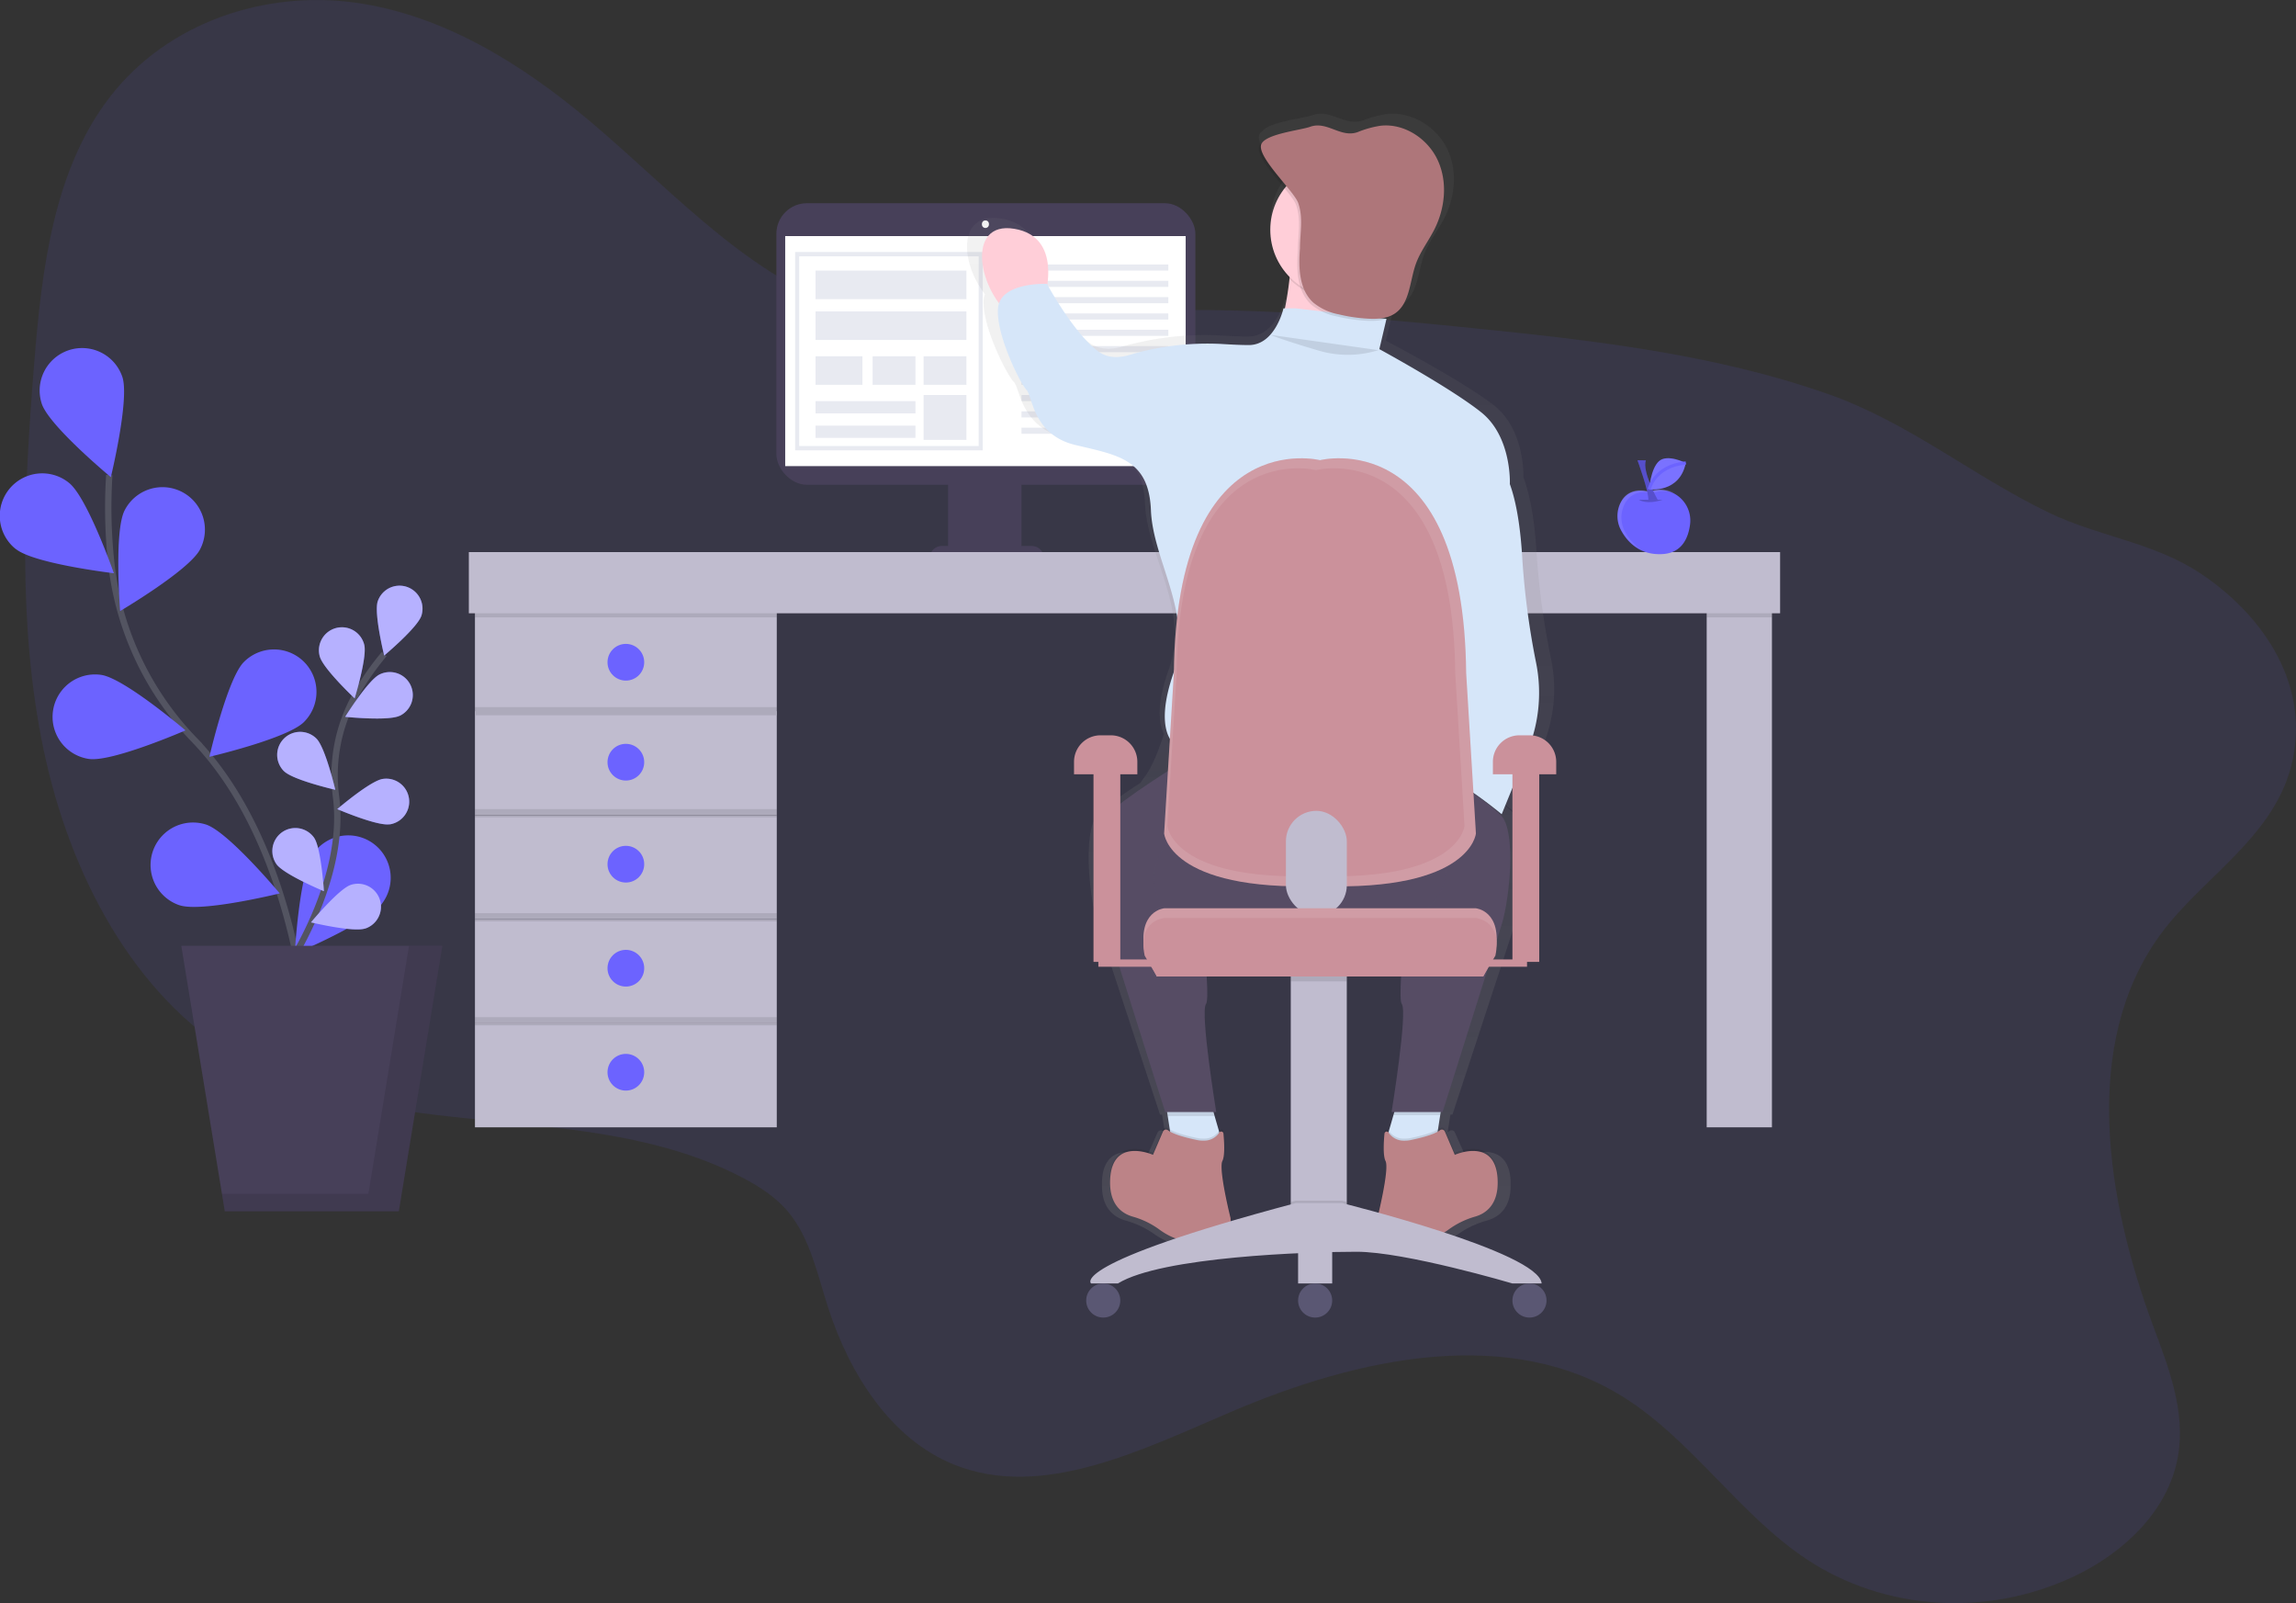 <svg xmlns="http://www.w3.org/2000/svg" xmlns:xlink="http://www.w3.org/1999/xlink" width="721.999" height="503.991" viewBox="0 0 721.999 503.991">
  <rect x="0" y="0" width="721.999" height="503.991" fill="#333333" stroke="none"/>
  <defs>
    <linearGradient id="linear-gradient" x1="0.5" y1="1" x2="0.5" gradientUnits="objectBoundingBox">
      <stop offset="0" stop-color="gray" stop-opacity="0.251"/>
      <stop offset="0.54" stop-color="gray" stop-opacity="0.122"/>
      <stop offset="1" stop-color="gray" stop-opacity="0.102"/>
    </linearGradient>
  </defs>
  <g id="undraw_social_networking_nqk4" transform="translate(0.065 -38.016)">
    <g id="Сгруппировать_354" data-name="Сгруппировать 354">
      <path id="Контур_1445" data-name="Контур 1445" d="M721.134,350.9c-25.106,34.449-16.821,83.622-2.309,122.8,4.861,13.114,10.382,26.985,7.862,41.253-3.078,17.443-17.545,30.512-32.583,37.63-27.414,12.973-59.8,10.9-84.321-5.444-21.162-14.108-36.059-37.553-57.631-50.988-36.1-22.477-82.974-12.434-123.157,4.726-28.428,12.139-59.568,27.774-87.271,16.564-19.495-7.888-32.622-27.966-39.528-49.429-3.335-10.363-5.669-21.611-12.312-29.723-3.95-4.822-9.17-8.183-14.538-10.991-48.987-25.651-112-9.619-159.491-38.239-32.064-19.328-52.02-56.836-60.312-96.268s-6.24-81.057-2.937-121.97c2.347-29.075,6.06-60.145,23.541-82.994,18.488-24.163,49.474-33.77,77.184-29.98s52.546,19.2,74.285,37.54c27.171,22.926,52.187,51.7,86,60.4,23.028,5.925,47.493,1.731,71.432-.122,40.016-3.091,79.89.468,119.521,4.489,37.938,3.848,76.138,8.144,112.069,20.758,25.427,8.927,45.582,25.8,69.521,37.329,15.6,7.516,32.769,9.26,47.454,18.969,18.122,11.96,34.5,33.147,29.184,58.574C757.777,319.937,734.46,332.615,721.134,350.9Z" transform="translate(-41.882 -19.025)" fill="#6c63ff" opacity="0.1"/>
    </g>
    <rect id="Прямоугольник_137" data-name="Прямоугольник 137" width="131.756" height="88.521" rx="9.61" transform="translate(244.077 101.902)" fill="#474059"/>
    <rect id="Прямоугольник_138" data-name="Прямоугольник 138" width="125.933" height="72.316" transform="translate(246.848 112.239)" fill="#fff"/>
    <ellipse id="Эллипс_42" data-name="Эллипс 42" cx="1.109" cy="1.199" rx="1.109" ry="1.199" transform="translate(308.705 107.301)" fill="#fff"/>
    <rect id="Прямоугольник_139" data-name="Прямоугольник 139" width="23.086" height="24.368" transform="translate(298.066 187.217)" fill="#474059"/>
    <path id="Контур_1446" data-name="Контур 1446" d="M459.688,326.95H487.9a3.848,3.848,0,0,1,3.848,3.848H455.84a3.848,3.848,0,0,1,3.848-3.848Z" transform="translate(-163.545 -117.289)" fill="#474059"/>
    <rect id="Прямоугольник_140" data-name="Прямоугольник 140" width="94.909" height="32.705" transform="translate(149.291 230.182)" fill="#c0bccf"/>
    <rect id="Прямоугольник_141" data-name="Прямоугольник 141" width="20.521" height="178.274" transform="translate(536.62 214.15)" fill="#c0bccf"/>
    <rect id="Прямоугольник_142" data-name="Прямоугольник 142" width="94.909" height="1.924" transform="translate(149.291 230.182)" opacity="0.1"/>
    <rect id="Прямоугольник_143" data-name="Прямоугольник 143" width="20.521" height="17.956" transform="translate(536.62 214.15)" opacity="0.1"/>
    <rect id="Прямоугольник_144" data-name="Прямоугольник 144" width="94.909" height="32.705" transform="translate(149.291 261.605)" fill="#c0bccf"/>
    <circle id="Эллипс_43" data-name="Эллипс 43" cx="5.771" cy="5.771" r="5.771" transform="translate(190.974 271.865)" fill="#6c63ff"/>
    <circle id="Эллипс_44" data-name="Эллипс 44" cx="5.771" cy="5.771" r="5.771" transform="translate(190.974 240.443)" fill="#6c63ff"/>
    <rect id="Прямоугольник_145" data-name="Прямоугольник 145" width="94.909" height="32.705" transform="translate(149.291 294.31)" fill="#c0bccf"/>
    <circle id="Эллипс_45" data-name="Эллипс 45" cx="5.771" cy="5.771" r="5.771" transform="translate(190.974 303.929)" fill="#6c63ff"/>
    <rect id="Прямоугольник_146" data-name="Прямоугольник 146" width="94.909" height="32.705" transform="translate(149.291 327.015)" fill="#c0bccf"/>
    <circle id="Эллипс_46" data-name="Эллипс 46" cx="5.771" cy="5.771" r="5.771" transform="translate(190.974 336.634)" fill="#6c63ff"/>
    <rect id="Прямоугольник_147" data-name="Прямоугольник 147" width="94.909" height="32.705" transform="translate(149.291 359.72)" fill="#c0bccf"/>
    <circle id="Эллипс_47" data-name="Эллипс 47" cx="5.771" cy="5.771" r="5.771" transform="translate(190.974 369.339)" fill="#6c63ff"/>
    <rect id="Прямоугольник_148" data-name="Прямоугольник 148" width="94.909" height="2.565" transform="translate(149.291 292.386)" opacity="0.1"/>
    <rect id="Прямоугольник_149" data-name="Прямоугольник 149" width="94.909" height="2.565" transform="translate(149.291 260.322)" opacity="0.1"/>
    <rect id="Прямоугольник_150" data-name="Прямоугольник 150" width="94.909" height="2.565" transform="translate(149.291 325.091)" opacity="0.1"/>
    <rect id="Прямоугольник_151" data-name="Прямоугольник 151" width="94.909" height="2.565" transform="translate(149.291 357.796)" opacity="0.1"/>
    <path id="Контур_1447" data-name="Контур 1447" d="M152.925,530.753s-2.116-62.691-36.033-98.115A95.028,95.028,0,0,1,90.83,378.463a159.846,159.846,0,0,1-.8-29.223" transform="translate(-55.725 -161.869)" fill="none" stroke="#535461" stroke-miterlimit="10" stroke-width="2"/>
    <path id="Контур_1448" data-name="Контур 1448" d="M56.708,304.433c2.321,7,21.726,23.086,21.726,23.086s5.945-24.5,3.623-31.5a13.354,13.354,0,0,0-25.35,8.407Z" transform="translate(-43.643 -139.494)" fill="#6c63ff"/>
    <path id="Контур_1449" data-name="Контур 1449" d="M41.652,372.255c5.771,4.617,30.781,7.58,30.781,7.58s-8.337-23.8-14.108-28.408a13.355,13.355,0,1,0-16.712,20.835Z" transform="translate(-36.68 -161.6)" fill="#6c63ff"/>
    <path id="Контур_1450" data-name="Контур 1450" d="M73.791,473.539c7.3,1.077,30.4-8.978,30.4-8.978S84.988,448.2,77.7,447.119a13.354,13.354,0,1,0-3.905,26.421Z" transform="translate(-45.926 -196.929)" fill="#6c63ff"/>
    <path id="Контур_1451" data-name="Контур 1451" d="M119.535,545.57c7.009,2.3,31.487-3.732,31.487-3.732s-16.167-19.347-23.176-21.643a13.355,13.355,0,0,0-8.337,25.375Z" transform="translate(-63.12 -222.955)" fill="#6c63ff"/>
    <path id="Контур_1452" data-name="Контур 1452" d="M120.32,374.8c-3.405,6.541-25.119,19.354-25.119,19.354s-1.975-25.132,1.43-31.679A13.352,13.352,0,1,1,120.32,374.8Z" transform="translate(-57.492 -164.038)" fill="#6c63ff"/>
    <path id="Контур_1453" data-name="Контур 1453" d="M169.055,457.536c-5.207,5.226-29.755,10.947-29.755,10.947s5.637-24.574,10.838-29.8a13.352,13.352,0,1,1,18.918,18.847Z" transform="translate(-73.516 -192.545)" fill="#6c63ff"/>
    <path id="Контур_1454" data-name="Контур 1454" d="M208.629,547.3c-4.245,6.028-27.479,15.82-27.479,15.82s1.4-25.17,5.65-31.2a13.351,13.351,0,1,1,21.8,15.391Z" transform="translate(-88.529 -225.241)" fill="#6c63ff"/>
    <path id="Контур_1455" data-name="Контур 1455" d="M176.67,536.288s19.238-27.985,15.865-54.316A51.456,51.456,0,0,1,198.614,450a86.572,86.572,0,0,1,9.048-13" transform="translate(-86.922 -193.351)" fill="none" stroke="#535461" stroke-miterlimit="10" stroke-width="2"/>
    <path id="Контур_1456" data-name="Контур 1456" d="M221.684,408.354c-1.238,3.8,2.033,17.045,2.033,17.045s10.472-8.76,11.71-12.55a7.229,7.229,0,0,0-13.743-4.489Z" transform="translate(-102.969 -181.289)" fill="#6c63ff"/>
    <path id="Контур_1457" data-name="Контур 1457" d="M193.274,433.039c1.02,3.848,10.972,13.2,10.972,13.2s4.027-13.044,3.008-16.9a7.231,7.231,0,1,0-13.98,3.7Z" transform="translate(-92.791 -188.672)" fill="#6c63ff"/>
    <path id="Контур_1458" data-name="Контур 1458" d="M174.676,487.482c2.828,2.815,16.134,5.861,16.134,5.861s-3.1-13.294-5.938-16.109a7.233,7.233,0,1,0-10.2,10.26Z" transform="translate(-85.441 -207.03)" fill="#6c63ff"/>
    <path id="Контур_1459" data-name="Контур 1459" d="M171.442,533.613c2.315,3.251,14.916,8.5,14.916,8.5s-.814-13.627-3.129-16.878a7.23,7.23,0,0,0-11.787,8.375Z" transform="translate(-84.567 -223.913)" fill="#6c63ff"/>
    <path id="Контур_1460" data-name="Контур 1460" d="M223.04,459.554c-3.585,1.757-17.16.346-17.16.346s7.221-11.581,10.812-13.313a7.229,7.229,0,1,1,6.355,12.986Z" transform="translate(-97.4 -196.526)" fill="#6c63ff"/>
    <path id="Контур_1461" data-name="Контур 1461" d="M218.455,512.422c-3.95.6-16.455-4.777-16.455-4.777s10.357-8.888,14.307-9.491a7.229,7.229,0,1,1,2.174,14.294Z" transform="translate(-96.008 -215.259)" fill="#6c63ff"/>
    <path id="Контур_1462" data-name="Контур 1462" d="M206.168,563.65c-3.79,1.283-17.058-1.924-17.058-1.924s8.709-10.51,12.5-11.774a7.23,7.23,0,0,1,4.559,13.723Z" transform="translate(-91.384 -233.737)" fill="#6c63ff"/>
    <path id="Контур_1463" data-name="Контур 1463" d="M221.684,408.354c-1.238,3.8,2.033,17.045,2.033,17.045s10.472-8.76,11.71-12.55a7.229,7.229,0,0,0-13.743-4.489Z" transform="translate(-102.969 -181.289)" fill="#fff" opacity="0.5"/>
    <path id="Контур_1464" data-name="Контур 1464" d="M193.274,433.039c1.02,3.848,10.972,13.2,10.972,13.2s4.027-13.044,3.008-16.9a7.231,7.231,0,1,0-13.98,3.7Z" transform="translate(-92.791 -188.672)" fill="#fff" opacity="0.5"/>
    <path id="Контур_1465" data-name="Контур 1465" d="M174.676,487.482c2.828,2.815,16.134,5.861,16.134,5.861s-3.1-13.294-5.938-16.109a7.233,7.233,0,1,0-10.2,10.26Z" transform="translate(-85.441 -207.03)" fill="#fff" opacity="0.5"/>
    <path id="Контур_1466" data-name="Контур 1466" d="M171.442,533.613c2.315,3.251,14.916,8.5,14.916,8.5s-.814-13.627-3.129-16.878a7.23,7.23,0,0,0-11.787,8.375Z" transform="translate(-84.567 -223.913)" fill="#fff" opacity="0.5"/>
    <path id="Контур_1467" data-name="Контур 1467" d="M223.04,459.554c-3.585,1.757-17.16.346-17.16.346s7.221-11.581,10.812-13.313a7.229,7.229,0,1,1,6.355,12.986Z" transform="translate(-97.4 -196.526)" fill="#fff" opacity="0.5"/>
    <path id="Контур_1468" data-name="Контур 1468" d="M218.455,512.422c-3.95.6-16.455-4.777-16.455-4.777s10.357-8.888,14.307-9.491a7.229,7.229,0,1,1,2.174,14.294Z" transform="translate(-96.008 -215.259)" fill="#fff" opacity="0.5"/>
    <path id="Контур_1469" data-name="Контур 1469" d="M206.168,563.65c-3.79,1.283-17.058-1.924-17.058-1.924s8.709-10.51,12.5-11.774a7.23,7.23,0,0,1,4.559,13.723Z" transform="translate(-91.384 -233.737)" fill="#fff" opacity="0.5"/>
    <path id="Контур_1470" data-name="Контур 1470" d="M157.238,606.429h-54.72L88.84,522.98h82.083Z" transform="translate(-31.893 -187.61)" fill="#474059"/>
    <path id="Контур_1471" data-name="Контур 1471" d="M167.594,522.98l-12.781,77.979H108.77l.9,5.47h54.72l13.685-83.449Z" transform="translate(-39.042 -187.61)" opacity="0.1"/>
    <rect id="Прямоугольник_152" data-name="Прямоугольник 152" width="412.339" height="19.238" transform="translate(147.367 211.585)" fill="#c0bccf"/>
    <rect id="Прямоугольник_153" data-name="Прямоугольник 153" width="58.997" height="62.351" transform="translate(249.971 117.241)" fill="#e8eaf1"/>
    <rect id="Прямоугольник_154" data-name="Прямоугольник 154" width="56.432" height="59.639" transform="translate(251.253 118.6)" fill="#fff"/>
    <rect id="Прямоугольник_157" data-name="Прямоугольник 157" width="46.172" height="1.924" transform="translate(321.152 121.166)" fill="#e8eaf1"/>
    <rect id="Прямоугольник_176" data-name="Прямоугольник 176" width="47.454" height="8.978" transform="translate(256.384 123.089)" fill="#e8eaf1"/>
    <rect id="Прямоугольник_177" data-name="Прямоугольник 177" width="47.454" height="8.978" transform="translate(256.384 135.915)" fill="#e8eaf1"/>
    <rect id="Прямоугольник_182" data-name="Прямоугольник 182" width="31.422" height="3.848" transform="translate(256.384 164.131)" fill="#e8eaf1"/>
    <rect id="Прямоугольник_183" data-name="Прямоугольник 183" width="31.422" height="3.848" transform="translate(256.384 171.826)" fill="#e8eaf1"/>
    <rect id="Прямоугольник_178" data-name="Прямоугольник 178" width="14.749" height="8.978" transform="translate(256.384 150.023)" fill="#e8eaf1"/>
    <rect id="Прямоугольник_179" data-name="Прямоугольник 179" width="13.467" height="8.978" transform="translate(274.339 150.023)" fill="#e8eaf1"/>
    <rect id="Прямоугольник_180" data-name="Прямоугольник 180" width="13.467" height="8.978" transform="translate(290.371 150.023)" fill="#e8eaf1"/>
    <rect id="Прямоугольник_181" data-name="Прямоугольник 181" width="13.467" height="14.108" transform="translate(290.371 162.207)" fill="#e8eaf1"/>
    <rect id="Прямоугольник_158" data-name="Прямоугольник 158" width="46.172" height="1.924" transform="translate(321.152 126.296)" fill="#e8eaf1"/>
    <rect id="Прямоугольник_159" data-name="Прямоугольник 159" width="46.172" height="1.924" transform="translate(321.152 131.426)" fill="#e8eaf1"/>
    <rect id="Прямоугольник_160" data-name="Прямоугольник 160" width="46.172" height="1.924" transform="translate(321.152 136.556)" fill="#e8eaf1"/>
    <rect id="Прямоугольник_161" data-name="Прямоугольник 161" width="46.172" height="1.924" transform="translate(321.152 141.686)" fill="#e8eaf1"/>
    <rect id="Прямоугольник_162" data-name="Прямоугольник 162" width="46.172" height="1.924" transform="translate(321.152 146.817)" fill="#e8eaf1"/>
    <rect id="Прямоугольник_163" data-name="Прямоугольник 163" width="46.172" height="1.924" transform="translate(321.152 151.947)" fill="#e8eaf1"/>
    <rect id="Прямоугольник_164" data-name="Прямоугольник 164" width="46.172" height="1.924" transform="translate(321.152 157.077)" fill="#e8eaf1"/>
    <rect id="Прямоугольник_165" data-name="Прямоугольник 165" width="46.172" height="1.924" transform="translate(321.152 162.207)" fill="#e8eaf1"/>
    <rect id="Прямоугольник_166" data-name="Прямоугольник 166" width="46.172" height="1.924" transform="translate(321.152 167.337)" fill="#e8eaf1"/>
    <rect id="Прямоугольник_167" data-name="Прямоугольник 167" width="46.172" height="1.924" transform="translate(321.152 172.468)" fill="#e8eaf1"/>
    <path id="Контур_1483" data-name="Контур 1483" d="M691.688,371.352a46.813,46.813,0,0,0,2.732-28.107,239.83,239.83,0,0,1-4.572-34.148c-.731-11-2.334-18.122-4.085-22.74h0s.673-14.967-9.465-22.772-33.8-20.168-33.8-20.168l2.366-9.664h-.1a9.286,9.286,0,0,0,2.033-.93,8.825,8.825,0,0,0,1.828-1.52c4-3.5,4.059-9.927,5.957-15.044,1.462-3.937,4.2-7.311,6.163-11.043,3.572-6.8,4.406-15.14,1.084-22.053s-11.19-11.883-19.046-10.991a34.225,34.225,0,0,0-7.413,1.994c-5.688,2-10.177-3.662-15.865-1.654-2.854,1.007-13.505,2.1-15.814,5.028a2.629,2.629,0,0,0-1.09,1.475c-.6,2.847,4.611,8.548,8.478,13.1a20.866,20.866,0,0,0-4.758,13.249q0,.164,0,.327v.327a21,21,0,0,0,6.381,15.025c-.327,2.86-.814,6.079-1.513,9.375h-.468s-2.706,11.71-11.492,11.71c-2.347,0-5.553-.141-8.978-.34a93.871,93.871,0,0,0-30.672,3.533c-3.424.955-7.2,1.039-10.35-1.238-7.541-5.444-15.66-19.309-16.769-21.239.846-5.624.731-15.923-10.947-17.8-13.691-2.193-12.941,13.672-5.066,23.766a6.284,6.284,0,0,0-.385,1.565c-.673,8.458,7.439,24.073,9.465,26.023s2.078,14.307,16.25,17.584,24.368,4.553,25.01,20.822,14.2,33.18,7.439,52.052c-4.059,11.325-3,17.257-1.507,20.187-.122.385-.237.763-.366,1.154-1.539,4.675-3.45,9.369-5.566,12.184-.487.641-.962,1.334-1.417,2.052-5.5,3.565-11.248,7.554-13.467,9.985-4.733,5.207-2.706,26.023,0,34.481s19.6,59.857,19.6,59.857h.641l.205,1.283.68,4.258a6.347,6.347,0,0,1-.641-.4,1.1,1.1,0,0,0-1.622.436l-3.3,7.375s-13.518-5.842-14.211,7.824V509.1c-.032,7.266,3.969,9.972,7.4,10.947a28.286,28.286,0,0,1,8.811,4.091c3.251,2.334,8.2,4.72,13.832,3.424a13.675,13.675,0,0,1,3.469-.321c2.43.071,6.541-.641,6.413-6.066a10.48,10.48,0,0,0,0-1.283s-2.854-10.985-2.976-16.032a3.752,3.752,0,0,1,.269-1.5,10.726,10.726,0,0,0,.6-4.534,47.591,47.591,0,0,0-.251-4.89.757.757,0,0,0-1.378-.318l-.109.147c-.436-1.443-.943-3.129-1.417-4.72l-.391-1.283h.911s-5.419-31.942-3.392-34.507c1.327-1.7-.814-22.034-2.456-35.911,16.468,1.045,42.715-1.866,60.671-2.764a22.983,22.983,0,0,0,9.805-2.732c-1.622,13.159-4.636,39.458-3.123,41.4,2.026,2.6-3.38,34.481-3.38,34.481h.814l-.295.975h.1c-.5,1.687-1.045,3.5-1.513,5.047l-.109-.147a.757.757,0,0,0-1.379.327,47.525,47.525,0,0,0-.25,4.88,11.622,11.622,0,0,0,.6,4.534,3.745,3.745,0,0,1,.269,1.5c-.122,5.079-2.976,16.032-2.976,16.032a10.529,10.529,0,0,0,0,1.283c-.135,5.451,3.976,6.143,6.413,6.066a13.677,13.677,0,0,1,3.469.321c5.63,1.283,10.581-1.1,13.832-3.424a28.287,28.287,0,0,1,8.811-4.091c3.431-.975,7.432-3.681,7.4-10.947v-1.565c-.712-13.653-14.23-7.811-14.23-7.811l-3.322-7.4a1.1,1.1,0,0,0-1.622-.436,6.321,6.321,0,0,1-.641.4l.891-5.56h.641s16.9-51.4,19.6-59.857,4.733-29.281,0-34.481c-2.238-2.462-8.093-6.515-13.653-10.113a126.763,126.763,0,0,1,13.653,9.465ZM662.5,377.874l-2.148-1.283a10.21,10.21,0,0,0-1.622-2.11,17.1,17.1,0,0,1-1.655-1.86c-1.321-4-6.2-20.521.308-29.043,4.726-6.208,5.085-18.2,4.713-26.113,3.206,15.718,7.7,37.835,8.131,42.375C670.757,365.51,664.947,374.43,662.5,377.874Z" transform="translate(-206.787 -98.313)" fill="url(#linear-gradient)"/>
    <path id="Контур_1484" data-name="Контур 1484" d="M733.956,654.862l-2.565,16.673L716,668.329s3.206-10.9,3.848-13.467.641,0,.641,0Z" transform="translate(-280.393 -271.095)" fill="#d6e6f9"/>
    <path id="Контур_1485" data-name="Контур 1485" d="M625.956,668.329l-15.391,3.206-1.776-11.543-.789-5.13h13.467s0-2.565.641,0c.231.923.8,2.937,1.43,5.13C624.673,663.879,625.956,668.329,625.956,668.329Z" transform="translate(-241.651 -271.095)" fill="#d6e6f9"/>
    <path id="Контур_1486" data-name="Контур 1486" d="M623.558,659.992H608.809l-.789-5.13h13.467s0-2.565.641,0C622.359,655.786,622.923,657.8,623.558,659.992Z" transform="translate(-241.658 -271.095)" opacity="0.1"/>
    <path id="Контур_1487" data-name="Контур 1487" d="M719.79,659.492h14.749l.789-5.13H721.849s0-2.565-.641,0C720.989,655.286,720.425,657.3,719.79,659.492Z" transform="translate(-281.753 -270.915)" opacity="0.1"/>
    <path id="Контур_1488" data-name="Контур 1488" d="M756.238,340.5s8.337.641,10.26,30.781a245.09,245.09,0,0,0,4.367,33.667,47.8,47.8,0,0,1-2.565,27.677l-8.215,20.1S744.7,439.9,739.565,440.539c0,0,8.978-12.184,8.337-19.238S737,363.586,737,363.586Z" transform="translate(-287.926 -158.734)" fill="#d6e6f9"/>
    <path id="Контур_1489" data-name="Контур 1489" d="M601.862,489.5s-19.88,12.184-24.368,17.314-2.565,25.651,0,33.988,18.6,59,18.6,59h16.032s-5.13-31.422-3.206-33.988-3.848-48.1-3.848-48.1Z" transform="translate(-229.741 -212.184)" fill="#5f546f"/>
    <path id="Контур_1490" data-name="Контур 1490" d="M729.26,489.5s19.88,12.184,24.368,17.314,2.565,25.651,0,33.988-18.6,59-18.6,59H719s5.13-31.422,3.206-33.988,3.848-48.1,3.848-48.1Z" transform="translate(-281.469 -212.184)" fill="#5f546f"/>
    <path id="Контур_1491" data-name="Контур 1491" d="M601.862,489.5s-19.88,12.184-24.368,17.314-2.565,25.651,0,33.988,18.6,59,18.6,59h16.032s-5.13-31.422-3.206-33.988-3.848-48.1-3.848-48.1Z" transform="translate(-229.741 -212.184)" opacity="0.1"/>
    <path id="Контур_1492" data-name="Контур 1492" d="M729.26,489.5s19.88,12.184,24.368,17.314,2.565,25.651,0,33.988-18.6,59-18.6,59H719s5.13-31.422,3.206-33.988,3.848-48.1,3.848-48.1Z" transform="translate(-281.469 -212.184)" opacity="0.1"/>
    <path id="Контур_1493" data-name="Контур 1493" d="M664.375,233.949s0,25.01-8.978,37.835,41.042,1.924,41.042,1.924a13.32,13.32,0,0,1-4.81-6.733c-2.642-9.408-3.642-25.978.321-33.026C697.721,223.689,664.375,233.949,664.375,233.949Z" transform="translate(-258.266 -118.876)" fill="#ffced8"/>
    <circle id="Эллипс_49" data-name="Эллипс 49" cx="21.162" cy="21.162" r="21.162" transform="translate(399.388 89.743)" opacity="0.1"/>
    <circle id="Эллипс_50" data-name="Эллипс 50" cx="21.162" cy="21.162" r="21.162" transform="translate(399.388 89.102)" fill="#ffced8"/>
    <path id="Контур_1494" data-name="Контур 1494" d="M675.328,543.045c-22.938,1.013-61.094,5.284-66.878-1.052-9.331-10.216-6.022-19.411-1.206-25.01,1.885-2.2,3.578-5.88,4.951-9.555.462-1.244.891-2.482,1.282-3.662,1.481-4.572,6.413-7.727,11.992-7.727h46.319c5.611,0,10.549,3.206,12,7.779a20.577,20.577,0,0,0,2.95,6,14.52,14.52,0,0,0,2.366,2.565c2.334,1.982,3.848,6.252,4.829,10.953C696.009,533.285,687.236,542.52,675.328,543.045Z" transform="translate(-239.682 -214.53)" fill="#5f546f"/>
    <path id="Контур_1495" data-name="Контур 1495" d="M675.328,543.045c-22.938,1.013-61.094,5.284-66.878-1.052-9.331-10.216-6.022-19.411-1.206-25.01,1.885-2.2,3.578-5.88,4.951-9.555.462-1.244.891-2.482,1.282-3.662,1.481-4.572,6.413-7.727,11.992-7.727h46.319c5.611,0,10.549,3.206,12,7.779a20.577,20.577,0,0,0,2.95,6,14.52,14.52,0,0,0,2.366,2.565c2.334,1.982,3.848,6.252,4.829,10.953C696.009,533.285,687.236,542.52,675.328,543.045Z" transform="translate(-239.682 -214.53)" opacity="0.1"/>
    <path id="Контур_1496" data-name="Контур 1496" d="M608.414,672.415c-2.007-.4-7.246-1.558-9.279-3.1a1.02,1.02,0,0,0-1.539.43l-3.142,7.317s-12.826-5.771-13.467,7.7c-.372,7.856,3.617,10.69,7.009,11.69a26.38,26.38,0,0,1,8.381,4.021c3.084,2.3,7.785,4.649,13.12,3.38a12.507,12.507,0,0,1,3.29-.321c2.392.077,6.515-.641,6.06-6.6,0,0-3.848-15.391-2.565-17.956.808-1.616.6-5.771.333-8.632a.712.712,0,0,0-1.283-.327,5.643,5.643,0,0,1-4.944,2.565A8.979,8.979,0,0,1,608.414,672.415Z" transform="translate(-231.952 -276.617)" opacity="0.1"/>
    <path id="Контур_1497" data-name="Контур 1497" d="M608.414,673.415c-2.007-.4-7.246-1.558-9.279-3.1a1.02,1.02,0,0,0-1.539.43l-3.142,7.317s-12.826-5.771-13.467,7.7c-.372,7.856,3.617,10.69,7.009,11.69a26.381,26.381,0,0,1,8.381,4.021c3.084,2.3,7.785,4.649,13.12,3.38a12.507,12.507,0,0,1,3.29-.321c2.392.077,6.515-.641,6.06-6.6,0,0-3.848-15.391-2.565-17.956.808-1.616.6-5.771.333-8.632a.712.712,0,0,0-1.283-.327,5.643,5.643,0,0,1-4.944,2.565,8.979,8.979,0,0,1-1.975-.16Z" transform="translate(-231.952 -276.976)" fill="#bc8387"/>
    <path id="Контур_1498" data-name="Контур 1498" d="M722.418,672.415c2.007-.4,7.246-1.558,9.279-3.1a1.02,1.02,0,0,1,1.539.43l3.123,7.317s12.825-5.771,13.467,7.7c.372,7.856-3.617,10.69-7.009,11.69a26.382,26.382,0,0,0-8.337,4.034c-3.085,2.3-7.785,4.649-13.12,3.38a12.5,12.5,0,0,0-3.29-.321c-2.392.077-6.515-.641-6.06-6.6,0,0,3.848-15.391,2.565-17.956-.808-1.616-.6-5.771-.333-8.632a.712.712,0,0,1,1.282-.327,5.643,5.643,0,0,0,4.944,2.565A8.978,8.978,0,0,0,722.418,672.415Z" transform="translate(-278.949 -276.617)" opacity="0.1"/>
    <path id="Контур_1499" data-name="Контур 1499" d="M722.418,673.415c2.007-.4,7.246-1.558,9.279-3.1a1.02,1.02,0,0,1,1.539.43l3.123,7.317s12.825-5.771,13.467,7.7c.372,7.856-3.617,10.69-7.009,11.69a26.382,26.382,0,0,0-8.337,4.034c-3.085,2.3-7.785,4.649-13.12,3.38a12.508,12.508,0,0,0-3.29-.321c-2.392.077-6.515-.641-6.06-6.6,0,0,3.848-15.391,2.565-17.956-.808-1.616-.6-5.771-.333-8.632a.712.712,0,0,1,1.282-.327,5.643,5.643,0,0,0,4.944,2.565,8.978,8.978,0,0,0,1.95-.173Z" transform="translate(-278.949 -276.976)" fill="#bc8387"/>
    <path id="Контур_1500" data-name="Контур 1500" d="M537.941,249.549s5.771-18.6-9.619-21.162-11.543,19.88,0,28.216S537.941,249.549,537.941,249.549Z" transform="translate(-209.427 -118.443)" fill="#ffced8"/>
    <path id="Контур_1501" data-name="Контур 1501" d="M689.883,478.483c-17.956,29.5-78.235-3.848-78.235-3.848a6.424,6.424,0,0,1-2.418-3.335c.494-1.558.949-3.117,1.359-4.6a13.236,13.236,0,0,1,12.787-9.7h49.378a13.217,13.217,0,0,1,12.787,9.767,27.962,27.962,0,0,0,3.142,7.529C689.319,476.879,689.883,478.483,689.883,478.483Z" transform="translate(-242.092 -200.526)" opacity="0.1"/>
    <path id="Контур_1502" data-name="Контур 1502" d="M619.6,263.189h-3.848s-2.565,11.543-10.9,11.543c-2.225,0-5.265-.135-8.535-.34a85.879,85.879,0,0,0-29.1,3.482c-3.251.943-6.823,1.026-9.818-1.218-7.7-5.771-16.032-21.162-16.032-21.162s-14.749-.641-15.391,7.7,7.054,23.727,8.978,25.651,1.924,14.108,15.391,17.314,23.086,4.489,23.727,20.521,13.467,32.7,7.054,51.3.641,22.445.641,22.445,60.28,33.346,78.235,3.848c0,0-7.054-19.88,0-29.5s3.848-33.346,3.848-33.346l23.086-23.086s.641-14.749-8.978-22.445S645.9,276.014,645.9,276.014l2.245-9.529Z" transform="translate(-212.214 -128.236)" fill="#d6e6f9"/>
    <path id="Контур_1503" data-name="Контур 1503" d="M666.2,217.482c-.487,6.034-.3,12.922,4.168,17.019a17.826,17.826,0,0,0,8.01,3.719,51.17,51.17,0,0,0,9.241,1.366c2.847.154,5.88,0,8.272-1.52,4.9-3.161,4.784-10.19,6.746-15.686,1.385-3.886,3.989-7.2,5.848-10.9,3.386-6.695,4.181-14.922,1.026-21.733s-10.613-11.7-18.065-10.805a31.506,31.506,0,0,0-7.054,1.969c-5.4,1.975-9.651-3.61-15.051-1.635-2.95,1.077-14.672,2.264-15.391,5.771-.853,4.168,10.491,14.563,11.716,18.212C667.28,207.959,666.2,212.672,666.2,217.482Z" transform="translate(-258.119 -100.741)" opacity="0.1"/>
    <path id="Контур_1504" data-name="Контур 1504" d="M667.2,216.482c-.487,6.034-.295,12.922,4.168,17.019a17.825,17.825,0,0,0,8.01,3.719,51.169,51.169,0,0,0,9.241,1.366c2.847.154,5.88,0,8.272-1.52,4.9-3.161,4.784-10.19,6.746-15.686,1.385-3.886,3.989-7.2,5.848-10.9,3.386-6.695,4.181-14.922,1.026-21.733s-10.613-11.7-18.065-10.805a31.507,31.507,0,0,0-7.054,1.969c-5.4,1.975-9.651-3.61-15.051-1.635-2.95,1.077-14.672,2.264-15.391,5.771-.853,4.168,10.491,14.563,11.716,18.212C668.28,206.959,667.2,211.672,667.2,216.482Z" transform="translate(-258.478 -100.382)" fill="#ae767a"/>
    <path id="Контур_1505" data-name="Контур 1505" d="M659.52,280.49s3.848,1.61,14.749,4.816a32.387,32.387,0,0,0,19.238,0" transform="translate(-260.132 -137.207)" opacity="0.1"/>
    <path id="Контур_1506" data-name="Контур 1506" d="M614.5,423.4s17.956,1.026,23.727,8.721,7.7,10.26,14.749,10.26,29.5,1.283,32.705,2.565" transform="translate(-243.982 -188.472)" opacity="0.1"/>
    <rect id="Прямоугольник_168" data-name="Прямоугольник 168" width="10.722" height="12.255" transform="translate(408.135 429.259)" fill="#c0bccf"/>
    <rect id="Прямоугольник_169" data-name="Прямоугольник 169" width="8.426" height="62.037" transform="translate(475.533 278.38)" fill="#cb919b"/>
    <rect id="Прямоугольник_170" data-name="Прямоугольник 170" width="18.379" height="2.296" transform="translate(461.745 339.648)" fill="#cb919b"/>
    <rect id="Прямоугольник_171" data-name="Прямоугольник 171" width="8.426" height="62.037" transform="translate(343.796 278.38)" fill="#cb919b"/>
    <rect id="Прямоугольник_172" data-name="Прямоугольник 172" width="18.379" height="2.296" transform="translate(345.328 339.648)" fill="#cb919b"/>
    <rect id="Прямоугольник_173" data-name="Прямоугольник 173" width="17.616" height="75.061" transform="translate(405.832 343.483)" fill="#c0bccf"/>
    <path id="Контур_1507" data-name="Контур 1507" d="M656.489,475.484c47.454,1.655,49.019-16.526,49.019-16.526l-3.065-50.411c-.763-78.511-45.954-66.943-45.954-66.943s-45.191-11.543-45.954,66.943l-3.065,50.411S609,477.138,656.489,475.484Z" transform="translate(-241.461 -158.915)" fill="#cb919b"/>
    <path id="Контур_1508" data-name="Контур 1508" d="M656.489,475.484c47.454,1.655,49.019-16.526,49.019-16.526l-3.065-50.411c-.763-78.511-45.954-66.943-45.954-66.943s-45.191-11.543-45.954,66.943l-3.065,50.411S609,477.138,656.489,475.484Z" transform="translate(-241.461 -158.915)" fill="#fff" opacity="0.1"/>
    <path id="Контур_1509" data-name="Контур 1509" d="M655.777,474.1c45.261,1.578,46.717-15.756,46.717-15.756l-2.918-48.051c-.731-74.83-43.8-63.8-43.8-63.8s-43.068-11.03-43.8,63.8l-2.918,48.051S610.516,475.675,655.777,474.1Z" transform="translate(-242.031 -160.678)" fill="#cb919b"/>
    <rect id="Прямоугольник_174" data-name="Прямоугольник 174" width="19.148" height="32.936" rx="9.574" transform="translate(404.306 292.931)" fill="#c0bccf"/>
    <path id="Контур_1510" data-name="Контур 1510" d="M687.16,705.345v2.674H669.57v-2.655l1.533-.4h14.551Z" transform="translate(-263.738 -289.475)" opacity="0.1"/>
    <path id="Контур_1511" data-name="Контур 1511" d="M571.508,731.413s-7.663-6.124,64.358-25.273h14.55s62.018,15.3,62.781,25.273h-9.19s-33.7-9.972-49.019-9.972-61.274,1.533-75.029,9.959Z" transform="translate(-228.476 -289.898)" fill="#c0bccf"/>
    <path id="Контур_1512" data-name="Контур 1512" d="M534.937,419.77h3.238a8.337,8.337,0,0,1,8.337,8.337v3.918H526.6v-3.918a8.337,8.337,0,0,1,8.337-8.337Z" transform="translate(-188.929 -150.585)" fill="#cb919b"/>
    <path id="Контур_1513" data-name="Контур 1513" d="M740.337,419.77h3.238a8.337,8.337,0,0,1,8.337,8.337v3.918H732v-3.918a8.337,8.337,0,0,1,8.337-8.337Z" transform="translate(-262.611 -150.585)" fill="#cb919b"/>
    <circle id="Эллипс_51" data-name="Эллипс 51" cx="5.361" cy="5.361" r="5.361" transform="translate(341.5 441.514)" fill="#5a5773"/>
    <circle id="Эллипс_52" data-name="Эллипс 52" cx="5.361" cy="5.361" r="5.361" transform="translate(408.135 441.514)" fill="#5a5773"/>
    <circle id="Эллипс_53" data-name="Эллипс 53" cx="5.361" cy="5.361" r="5.361" transform="translate(475.533 441.514)" fill="#5a5773"/>
    <rect id="Прямоугольник_175" data-name="Прямоугольник 175" width="17.616" height="3.065" transform="translate(405.832 343.483)" opacity="0.1"/>
    <path id="Контур_1514" data-name="Контур 1514" d="M652.84,583.074h51.3l3.848-7.657c2.3-13.018-6.124-13.787-6.124-13.787H603.821s-8.426.763-6.124,13.787l3.848,7.657Z" transform="translate(-237.812 -238.059)" fill="#cb919b"/>
    <path id="Контур_1515" data-name="Контур 1515" d="M652.84,583.074h51.3l3.848-7.657c2.3-13.018-6.124-13.787-6.124-13.787H603.821s-8.426.763-6.124,13.787l3.848,7.657Z" transform="translate(-237.812 -238.059)" fill="#fff" opacity="0.1"/>
    <path id="Контур_1516" data-name="Контур 1516" d="M652.84,584.785h51.3l3.848-6.567c2.3-11.158-6.124-11.819-6.124-11.819H603.821s-8.426.641-6.124,11.819l3.848,6.567Z" transform="translate(-237.812 -239.77)" fill="#cb919b"/>
    <path id="Контур_1517" data-name="Контур 1517" d="M839.534,357.135s-5.855-1.982-8.67,3.206a9.414,9.414,0,0,0,.122,9.061c1.853,3.347,5.662,7.7,12.89,7.3,6.131-.327,8.163-5,8.721-9.356a9.619,9.619,0,0,0-12.761-10.26Z" transform="translate(-321.202 -164.487)" fill="#6c63ff"/>
    <path id="Контур_1518" data-name="Контур 1518" d="M832.243,369.691a9.414,9.414,0,0,1-.122-9.061c2.815-5.13,8.67-3.206,8.67-3.206l.3-.109a9.523,9.523,0,0,1,6.881.154,9.53,9.53,0,0,0-8.119-.776l-.3.109s-5.855-1.982-8.67,3.206a9.414,9.414,0,0,0,.122,9.061,14.069,14.069,0,0,0,6.612,6.265,14.512,14.512,0,0,1-5.374-5.643Z" transform="translate(-321.21 -164.339)" fill="#fff" opacity="0.1"/>
    <path id="Контур_1519" data-name="Контур 1519" d="M840.3,361.34s2.167,1.706,7.445,0" transform="translate(-324.983 -166.21)" opacity="0.2"/>
    <path id="Контур_1520" data-name="Контур 1520" d="M839.58,342s3.719,10.081,3.412,12.716l2.943-.308s-4.963-8.837-3.719-12.4Z" transform="translate(-324.724 -159.272)" fill="#6c63ff"/>
    <path id="Контур_1521" data-name="Контур 1521" d="M839.58,342s3.719,10.081,3.412,12.716l2.943-.308s-4.963-8.837-3.719-12.4Z" transform="translate(-324.724 -159.272)" opacity="0.2"/>
    <path id="Контур_1522" data-name="Контур 1522" d="M856.828,342.471s-5.855-2.995-8.478-.519-3.02,8.8-3.02,8.8S854.879,352.065,856.828,342.471Z" transform="translate(-326.787 -158.903)" fill="#6c63ff"/>
    <path id="Контур_1523" data-name="Контур 1523" d="M856.828,342.471s-5.855-2.995-8.478-.519-3.02,8.8-3.02,8.8S854.879,352.065,856.828,342.471Z" transform="translate(-326.787 -158.903)" fill="#fff" opacity="0.1"/>
    <path id="Контур_1524" data-name="Контур 1524" d="M845.33,351.589s1.539-7.343,11.5-8.279" transform="translate(-326.787 -159.742)" fill="none" stroke="#6c63ff" stroke-miterlimit="10" stroke-width="1"/>
  </g>
</svg>
